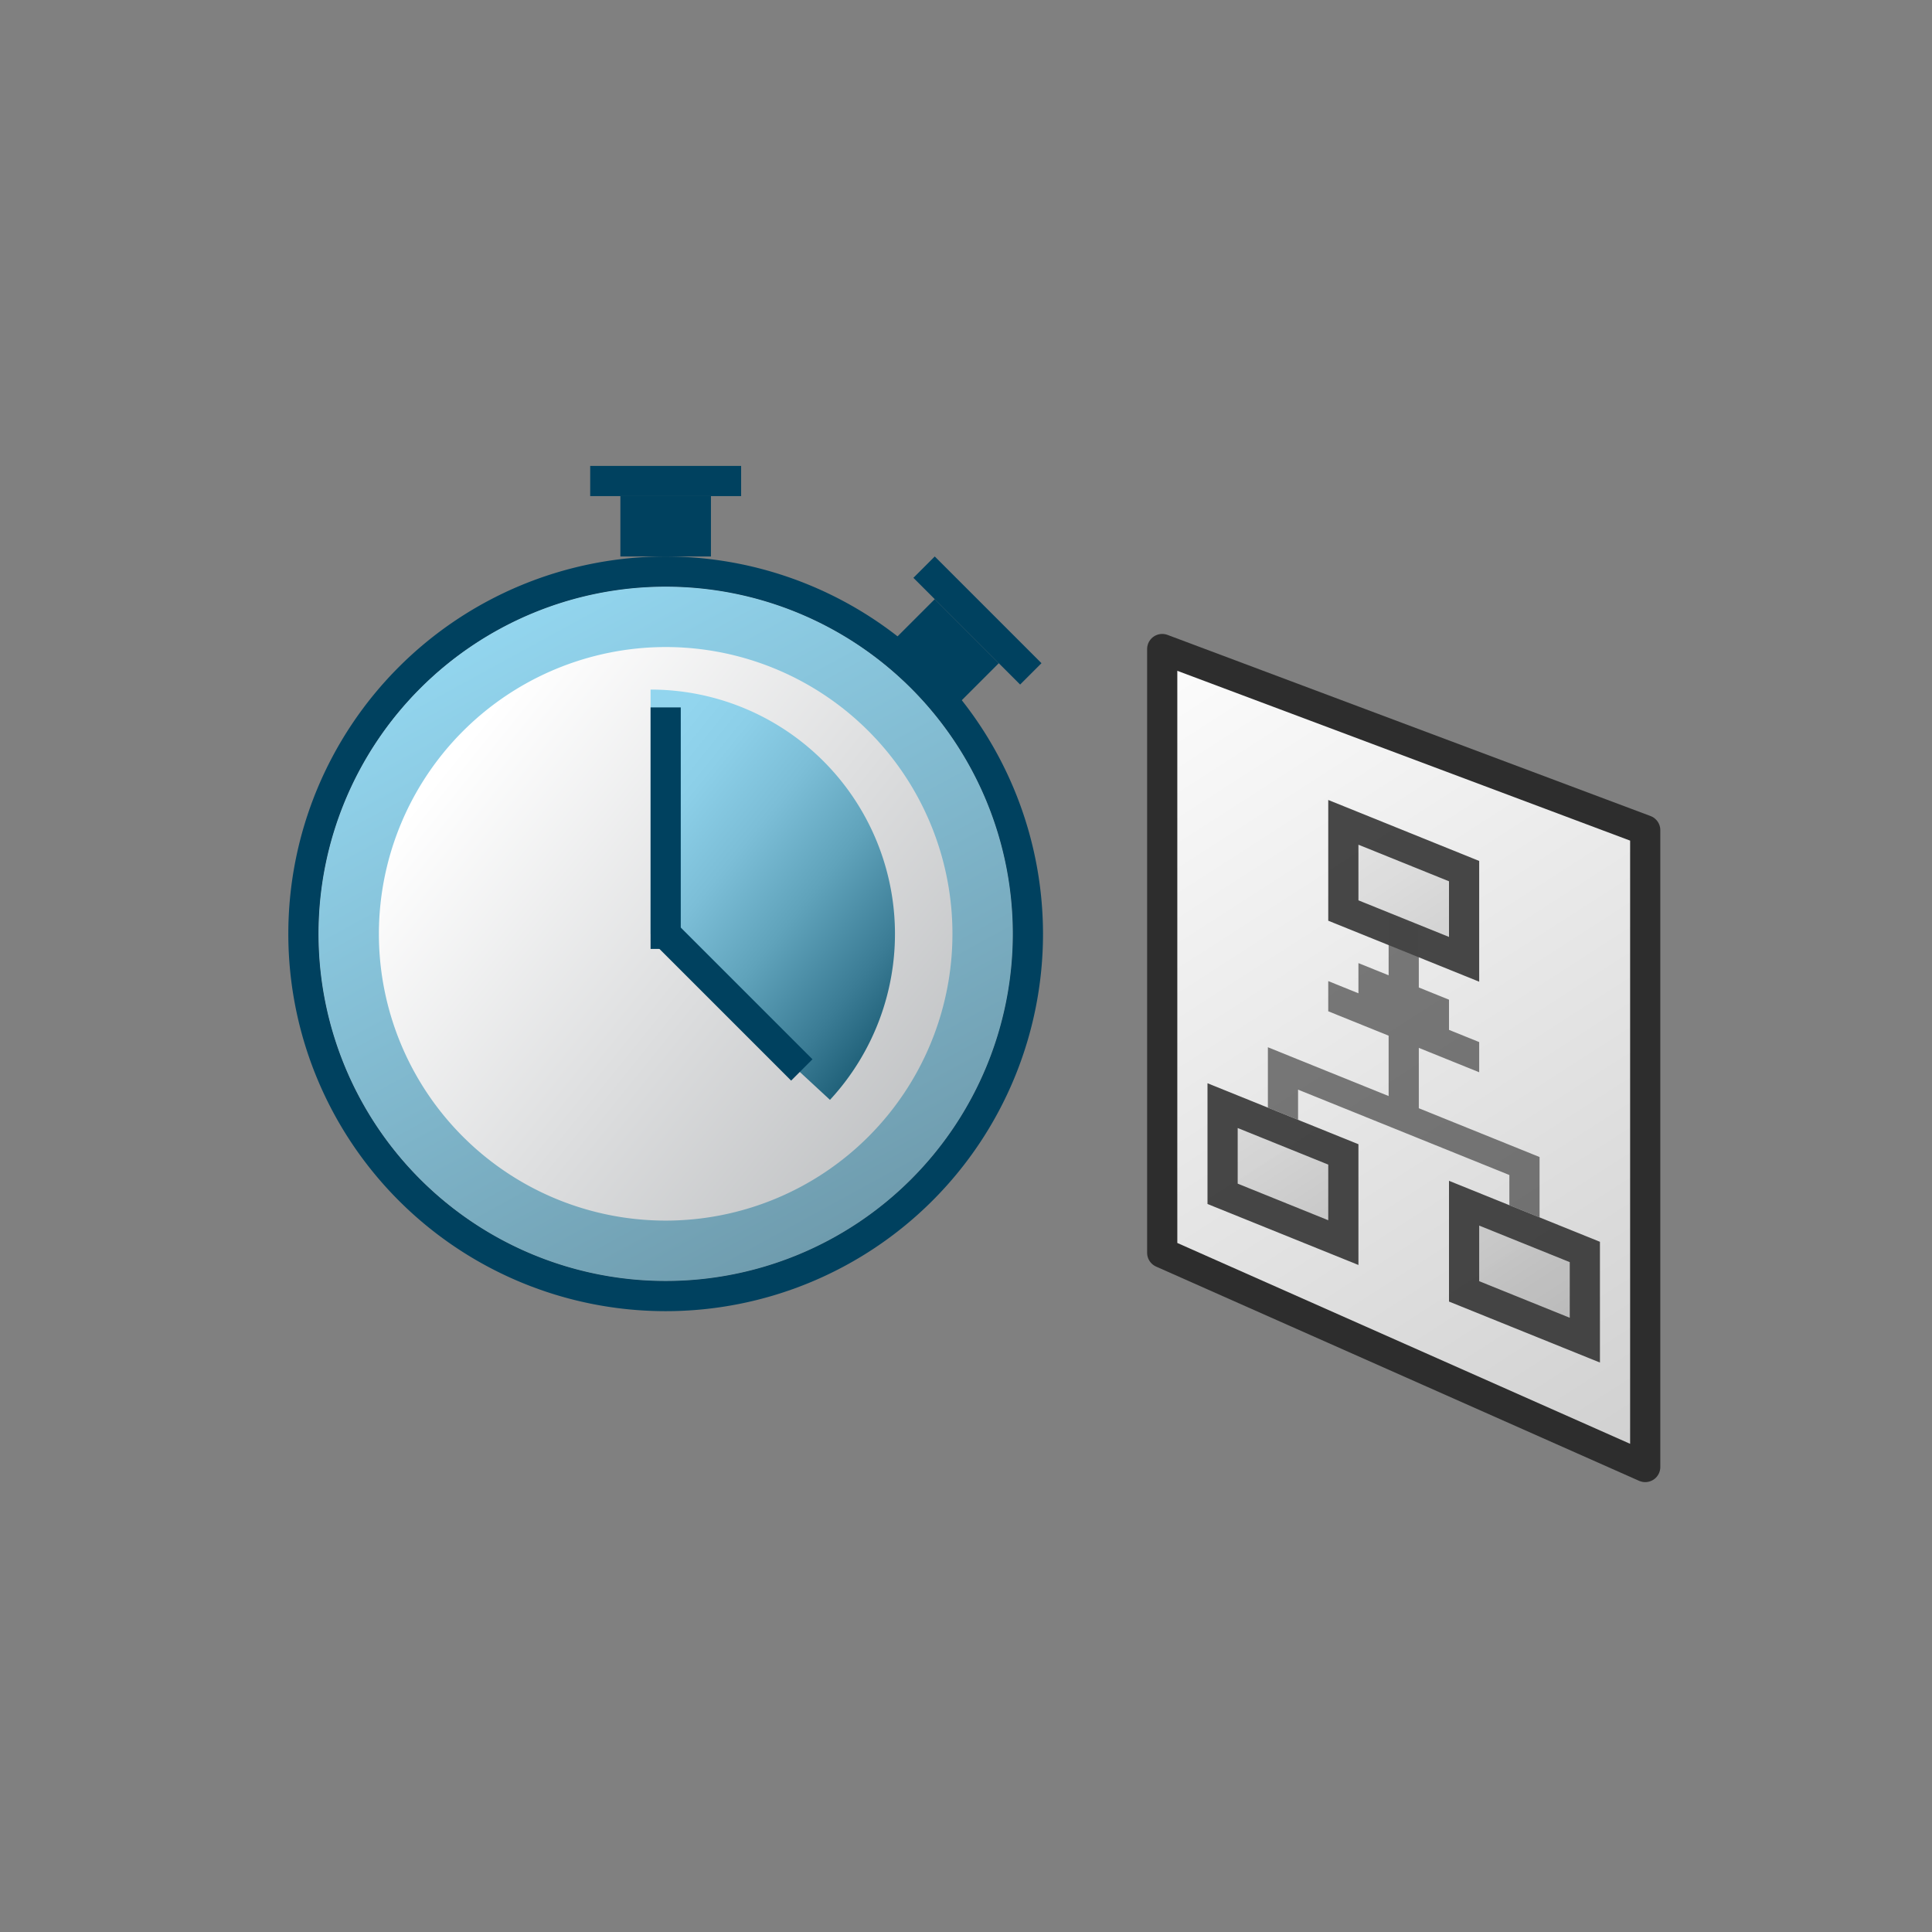 <svg xmlns="http://www.w3.org/2000/svg" xmlns:xlink="http://www.w3.org/1999/xlink" width="64" height="64" viewBox="0 0 64 64">
  <rect x="0" y="0" width="64" height="64" fill="#808080" stroke="none"/>
  <defs>
    <linearGradient id="a" x1="37.344" y1="20.282" x2="61.514" y2="57.815" gradientUnits="userSpaceOnUse">
      <stop offset="0" stop-color="#fff"/>
      <stop offset="1" stop-color="#bfbfbf"/>
    </linearGradient>
    <linearGradient id="b" x1="42.899" y1="216.19" x2="52.163" y2="225.008" gradientTransform="matrix(1, 0.404, 0, 1, 0, -208.894)" gradientUnits="userSpaceOnUse">
      <stop offset="0" stop-color="#f0f0f0"/>
      <stop offset="1" stop-color="#b3b3b3"/>
    </linearGradient>
    <linearGradient id="c" x1="37.351" y1="225.717" x2="46.616" y2="234.536" xlink:href="#b"/>
    <linearGradient id="d" x1="43.108" y1="223.582" x2="52.372" y2="232.4" xlink:href="#b"/>
    <linearGradient id="e" x1="14.928" y1="25.189" x2="31.846" y2="38.832" gradientUnits="userSpaceOnUse">
      <stop offset="0" stop-color="#fff"/>
      <stop offset="1" stop-color="#bbbdbf"/>
    </linearGradient>
    <linearGradient id="f" x1="16.536" y1="20.84" x2="27.566" y2="41.027" gradientUnits="userSpaceOnUse">
      <stop offset="0" stop-color="#92d5ee"/>
      <stop offset="1" stop-color="#6f9cae"/>
    </linearGradient>
    <linearGradient id="g" x1="21.012" y1="25.655" x2="30.704" y2="33.471" gradientUnits="userSpaceOnUse">
      <stop offset="0" stop-color="#92d5ee"/>
      <stop offset="0.146" stop-color="#8ccfe8"/>
      <stop offset="0.342" stop-color="#7cbed7"/>
      <stop offset="0.566" stop-color="#60a3bb"/>
      <stop offset="0.809" stop-color="#3b7c95"/>
      <stop offset="1" stop-color="#185971"/>
    </linearGradient>
  </defs>
  <title>I_DELMSD_AP</title>
  <g>
    <g>
      <polygon points="38.5 41.5 54.5 48.597 54.5 27.5 38.5 21.5 38.5 41.5" stroke="#2d2d2d" stroke-linecap="round" stroke-linejoin="round" fill="url(#a)"/>
      <g opacity="0.9">
        <g>
          <polygon points="44.5 30.163 44.5 27.241 48.5 28.856 48.5 31.778 44.5 30.163" fill="url(#b)"/>
          <path d="M45,27.982l3,1.212v1.843l-3-1.212v-1.843M44,26.5v4l5,2.02v-4L44,26.5Z" fill="#343434"/>
        </g>
        <g>
          <polygon points="40.5 39.547 40.5 36.625 44.5 38.241 44.5 41.163 40.5 39.547" fill="url(#c)"/>
          <path d="M41,37.367l3,1.212v1.843l-3-1.212V37.367m-1-1.483v4l5,2.02v-4l-5-2.02Z" fill="#343434"/>
        </g>
        <g>
          <polygon points="48.5 42.779 48.5 39.857 52.5 41.473 52.5 44.395 48.5 42.779" fill="url(#d)"/>
          <path d="M49,40.599,52,41.81v1.843l-3-1.212v-1.843m-1-1.482v4l5,2.02v-4l-5-2.02Z" fill="#343434"/>
        </g>
        <polygon points="50 37.924 47 36.712 47 34.712 49 35.52 49 34.52 48 34.116 48 33.116 47 32.712 47 30.712 46 30.308 46 32.308 45 31.904 45 32.904 44 32.5 44 33.5 46 34.308 46 36.308 43 35.096 42 34.691 42 36.691 43 37.096 43 36.096 50 38.924 50 39.924 51 40.328 51 38.328 50 37.924" fill="#343434" opacity="0.7"/>
      </g>
    </g>
    <g>
      <g>
        <circle cx="22.051" cy="30.934" r="11.5" fill="url(#e)"/>
        <path d="M22.051,21.434a9.5,9.5,0,1,1-9.5,9.5,9.511,9.511,0,0,1,9.5-9.5m0-2a11.5,11.5,0,1,0,11.5,11.5,11.501,11.501,0,0,0-11.5-11.5Z" fill="url(#f)"/>
        <path d="M22.051,19.434a11.5,11.5,0,1,1-11.5,11.5,11.501,11.501,0,0,1,11.5-11.5m0-1a12.5,12.5,0,1,0,12.5,12.5,12.514,12.514,0,0,0-12.5-12.5Z" fill="#00415f"/>
      </g>
      <path d="M21.551,22.843a8.094,8.094,0,0,1,5.943,13.591l-5.943-5.495V22.843" fill="url(#g)"/>
      <rect x="21.551" y="23.434" width="1" height="8" fill="#00415f"/>
      <rect x="23.733" y="29.823" width="1" height="6.585" transform="translate(-16.319 26.834) rotate(-45)" fill="#00415f"/>
      <rect x="19.551" y="15.434" width="5" height="1" fill="#00415f"/>
      <rect x="20.551" y="16.434" width="3" height="2" fill="#00415f"/>
      <rect x="31.879" y="18.055" width="1" height="5" transform="translate(-5.051 28.916) rotate(-45)" fill="#00415f"/>
      <rect x="30.319" y="20.115" width="2" height="3" transform="translate(-6.111 28.477) rotate(-45)" fill="#00415f"/>
    </g>
  </g>
</svg>
